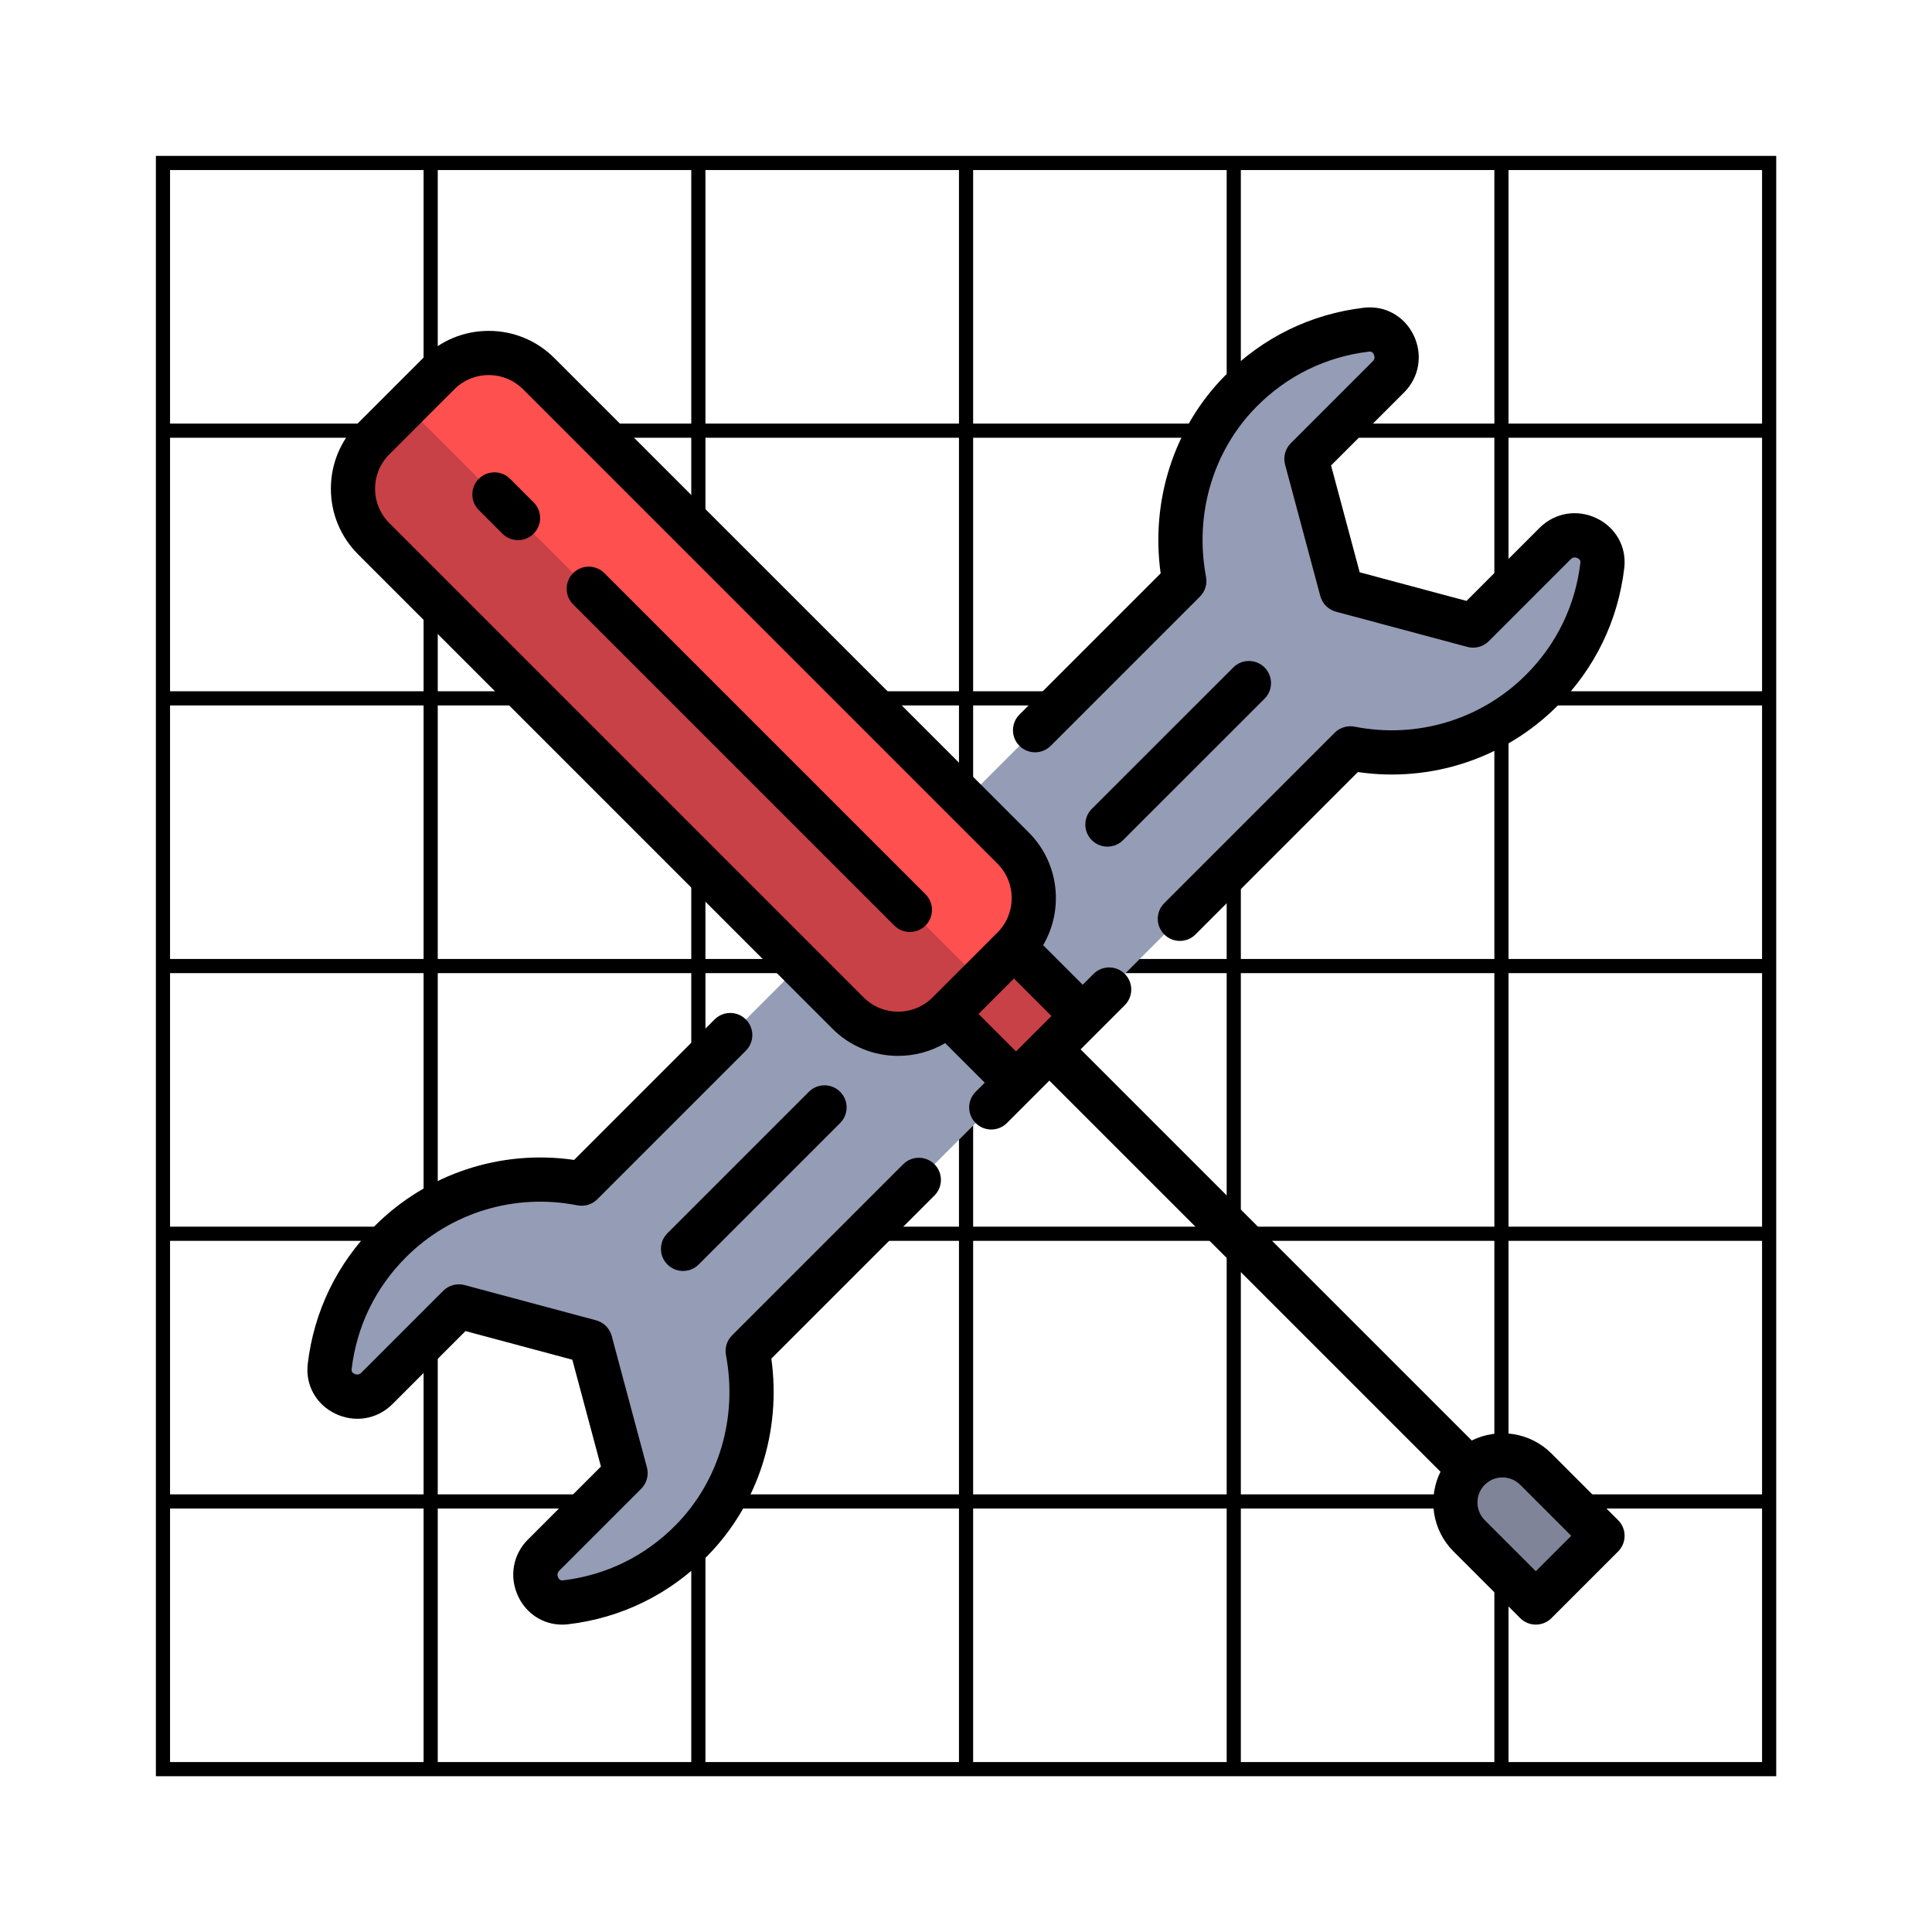 <?xml version="1.0" encoding="UTF-8" standalone="no"?>
<!-- Generator: Adobe Illustrator 19.0.0, SVG Export Plug-In . SVG Version: 6.00 Build 0)  -->

<svg
   version="1.1"
   id="Layer_1"
   x="0px"
   y="0px"
   viewBox="0 0 511.997 511.997"
   style="enable-background:new 0 0 511.997 511.997;"
   xml:space="preserve"
   sodipodi:docname="reshot-icon-tools-TCSYV7UP9Z.svg"
   inkscape:version="1.3.2 (091e20ef0f, 2023-11-25, custom)"
   inkscape:export-filename="lattice-qcd-tools-icon.png"
   inkscape:export-xdpi="96"
   inkscape:export-ydpi="96"
   xmlns:inkscape="http://www.inkscape.org/namespaces/inkscape"
   xmlns:sodipodi="http://sodipodi.sourceforge.net/DTD/sodipodi-0.dtd"
   xmlns="http://www.w3.org/2000/svg"
   xmlns:svg="http://www.w3.org/2000/svg"><sodipodi:namedview
   id="namedview25"
   pagecolor="#505050"
   bordercolor="#eeeeee"
   borderopacity="1"
   inkscape:showpageshadow="0"
   inkscape:pageopacity="0"
   inkscape:pagecheckerboard="0"
   inkscape:deskcolor="#505050"
   inkscape:zoom="0.64"
   inkscape:cx="207.03125"
   inkscape:cy="342.96875"
   inkscape:window-width="1920"
   inkscape:window-height="1043"
   inkscape:window-x="0"
   inkscape:window-y="0"
   inkscape:window-maximized="1"
   inkscape:current-layer="layer1"
   showguides="true"
   inkscape:export-bgcolor="#ffffffff" /><defs
   id="defs25" />












<g
   id="g11">
</g>
<g
   id="g12">
</g>
<g
   id="g13">
</g>
<g
   id="g14">
</g>
<g
   id="g15">
</g>
<g
   id="g16">
</g>
<g
   id="g17">
</g>
<g
   id="g18">
</g>
<g
   id="g19">
</g>
<g
   id="g20">
</g>
<g
   id="g21">
</g>
<g
   id="g22">
</g>
<g
   id="g23">
</g>
<g
   id="g24">
</g>
<g
   id="g25">
</g>
<g
   inkscape:groupmode="layer"
   id="layer1"
   inkscape:label="BG"
   style="display:inline"><g
     inkscape:label="GridCartesian:X6:Y6"
     transform="matrix(3.754,0,0,3.754,43.188,43.188)"
     id="g73"><g
       inkscape:label="MajorXGridlines"
       id="g67"><path
         style="fill:none;stroke:#000000;stroke-width:1"
         d="M 18.898,0 V 113.386"
         inkscape:label="MajorXDiv1"
         id="path63" /><path
         style="fill:none;stroke:#000000;stroke-width:1"
         d="M 37.795,0 V 113.386"
         inkscape:label="MajorXDiv2"
         id="path64" /><path
         style="fill:none;stroke:#000000;stroke-width:1"
         d="M 56.693,0 V 113.386"
         inkscape:label="MajorXDiv3"
         id="path65" /><path
         style="fill:none;stroke:#000000;stroke-width:1"
         d="M 75.591,0 V 113.386"
         inkscape:label="MajorXDiv4"
         id="path66" /><path
         style="fill:none;stroke:#000000;stroke-width:1"
         d="M 94.488,0 V 113.386"
         inkscape:label="MajorXDiv5"
         id="path67" /></g><g
       inkscape:label="MajorYGridlines"
       id="g72"><path
         style="fill:none;stroke:#000000;stroke-width:1"
         d="M 0,18.898 H 113.386"
         inkscape:label="MajorYDiv1"
         id="path68" /><path
         style="fill:none;stroke:#000000;stroke-width:1"
         d="M 0,37.795 H 113.386"
         inkscape:label="MajorYDiv2"
         id="path69" /><path
         style="fill:none;stroke:#000000;stroke-width:1"
         d="M 0,56.693 H 113.386"
         inkscape:label="MajorYDiv3"
         id="path70" /><path
         style="fill:none;stroke:#000000;stroke-width:1"
         d="M 0,75.591 H 113.386"
         inkscape:label="MajorYDiv4"
         id="path71" /><path
         style="fill:none;stroke:#000000;stroke-width:1"
         d="M 0,94.488 H 113.386"
         inkscape:label="MajorYDiv5"
         id="path72" /></g><rect
       x="0"
       y="0"
       width="113.386"
       height="113.386"
       style="fill:none;stroke:#000000;stroke-width:1"
       inkscape:label="Border"
       id="rect72" /></g></g><g
   inkscape:groupmode="layer"
   id="layer2"
   inkscape:label="FG"
   style="display:inline"><path
     style="fill:#959cb5;stroke-width:0.682"
     d="m 412.135,144.038 -21.742,21.742 -34.842,-9.335 -9.335,-34.843 21.739,-21.738 c 4.834,-4.834 0.978,-13.304 -5.811,-12.501 -12.223,1.446 -24.06,6.897 -33.388,16.359 -13.27,13.46 -18.244,32.553 -14.903,50.243 L 154.142,313.675 c -17.782,-3.514 -36.93,1.589 -50.71,15.368 -9.286,9.286 -14.641,21.011 -16.07,33.112 -0.801,6.784 7.668,10.632 12.498,5.8 l 21.742,-21.742 34.843,9.335 9.335,34.842 -21.739,21.739 c -4.834,4.834 -0.978,13.304 5.811,12.5 12.222,-1.446 24.06,-6.897 33.388,-16.359 13.27,-13.46 18.244,-32.552 14.903,-50.242 L 357.854,198.318 c 17.782,3.514 36.931,-1.589 50.71,-15.367 9.286,-9.286 14.641,-21.011 16.07,-33.112 0.802,-6.785 -7.668,-10.631 -12.499,-5.8 z"
     id="path1" /><rect
     x="-392.19"
     y="-13.253"
     transform="rotate(-135)"
     style="fill:#c84146;stroke-width:0.682"
     width="30.166"
     height="26.506"
     id="rect1" /><path
     style="fill:#ff5050;stroke-width:0.682"
     d="m 268.486,251.257 -17.227,17.227 c -7.32,7.32 -19.188,7.32 -26.507,0 L 99.035,142.767 c -7.32,-7.32 -7.32,-19.188 0,-26.507 L 116.262,99.032 c 7.32,-7.32 19.188,-7.32 26.507,0 L 268.486,224.749 c 7.319,7.32 7.319,19.188 -6.8e-4,26.508 z"
     id="path2" /><path
     style="fill:#c84146;stroke-width:0.682"
     d="m 251.258,268.485 8.614,-8.614 -152.223,-152.223 -8.614,8.614 c -7.32,7.32 -7.32,19.187 0,26.507 L 224.752,268.486 c 7.319,7.318 19.186,7.318 26.506,-0.001 z"
     id="path3" /><path
     style="fill:#7f8499;stroke-width:0.682"
     d="m 389.337,389.335 v 0 c -4.88,4.88 -4.88,12.792 0,17.671 l 17.671,17.671 17.671,-17.671 -17.671,-17.671 c -4.879,-4.879 -12.791,-4.879 -17.671,0 z"
     id="path4" /><path
     d="m 278.448,197.653 39.547,-39.547 c 1.369,-1.369 1.973,-3.326 1.613,-5.229 -3.13,-16.57 1.848,-33.41 13.319,-45.044 8.116,-8.232 18.457,-13.3 29.905,-14.654 0.228,-0.027 0.835,-0.099 1.24,0.738 0.188,0.389 0.405,1.139 -0.26,1.804 l -21.739,21.739 c -1.48,1.48 -2.058,3.636 -1.516,5.657 l 9.335,34.842 c 0.542,2.021 2.12,3.6 4.142,4.142 l 34.842,9.335 c 2.021,0.541 4.178,-0.037 5.657,-1.516 l 21.742,-21.742 c 0.665,-0.665 1.416,-0.448 1.805,-0.259 0.833,0.404 0.762,1.005 0.735,1.231 -1.337,11.323 -6.315,21.578 -14.395,29.658 -11.891,11.891 -28.874,17.037 -45.434,13.764 -1.916,-0.376 -3.897,0.224 -5.277,1.605 l -45.175,45.175 c -2.288,2.288 -2.288,5.996 0,8.283 1.143,1.143 2.643,1.715 4.141,1.715 1.499,0 2.998,-0.571 4.141,-1.715 l 43.033,-43.033 c 19.388,2.821 38.943,-3.602 52.852,-17.51 9.959,-9.959 16.096,-22.604 17.745,-36.567 0.653,-5.532 -2.195,-10.692 -7.257,-13.146 -5.189,-2.515 -11.155,-1.527 -15.2,2.517 l -19.351,19.351 -28.309,-7.585 -7.585,-28.309 19.348,-19.348 c 4.045,-4.045 5.033,-10.011 2.517,-15.199 -2.457,-5.065 -7.621,-7.91 -13.158,-7.259 -14.118,1.671 -26.868,7.917 -36.871,18.063 -13.447,13.64 -19.683,33.004 -16.996,52.336 l -37.424,37.424 c -2.288,2.288 -2.288,5.997 0,8.283 2.287,2.287 5.996,2.287 8.283,-6.8e-4 z"
     id="path5"
     style="stroke-width:0.682" /><path
     d="m 239.353,308.537 -45.35,45.35 c -1.369,1.369 -1.973,3.326 -1.613,5.229 3.13,16.57 -1.848,33.41 -13.319,45.044 -8.116,8.232 -18.457,13.3 -29.905,14.654 -0.228,0.027 -0.835,0.098 -1.24,-0.738 -0.188,-0.388 -0.405,-1.139 0.26,-1.804 l 21.739,-21.738 c 1.48,-1.48 2.058,-3.636 1.516,-5.657 l -9.335,-34.842 c -0.542,-2.021 -2.12,-3.6 -4.141,-4.142 l -34.842,-9.336 c -2.023,-0.541 -4.178,0.037 -5.658,1.516 l -21.742,21.742 c -0.665,0.665 -1.417,0.448 -1.806,0.26 -0.832,-0.404 -0.762,-1.006 -0.734,-1.231 1.337,-11.323 6.315,-21.578 14.395,-29.658 11.891,-11.89 28.876,-17.037 45.434,-13.764 1.919,0.377 3.896,-0.222 5.277,-1.605 l 39.372,-39.372 c 2.288,-2.288 2.288,-5.997 0,-8.283 -2.288,-2.288 -5.997,-2.288 -8.283,0 l -37.229,37.229 c -19.387,-2.82 -38.944,3.602 -52.852,17.51 -9.959,9.959 -16.096,22.604 -17.745,36.567 -0.653,5.532 2.195,10.692 7.257,13.146 5.189,2.515 11.155,1.527 15.2,-2.517 l 19.351,-19.351 28.31,7.585 7.585,28.309 -19.349,19.349 c -4.045,4.045 -5.033,10.011 -2.517,15.2 2.223,4.583 6.663,7.352 11.589,7.352 0.519,0 1.042,-0.031 1.569,-0.093 14.118,-1.67 26.868,-7.917 36.87,-18.063 13.447,-13.64 19.683,-33.004 16.996,-52.336 l 43.228,-43.228 c 2.288,-2.288 2.288,-5.996 0,-8.283 -2.287,-2.288 -5.996,-2.288 -8.283,-6.9e-4 z"
     id="path6"
     style="stroke-width:0.682" /><path
     d="m 176.876,335.103 c 1.143,1.143 2.643,1.715 4.141,1.715 1.499,0 2.998,-0.571 4.141,-1.715 l 37.486,-37.486 c 2.288,-2.288 2.288,-5.996 0,-8.283 -2.288,-2.288 -5.996,-2.288 -8.283,0 l -37.486,37.486 c -2.288,2.287 -2.288,5.995 0,8.283 z"
     id="path7"
     style="stroke-width:0.682" /><path
     d="m 335.114,176.884 c -2.287,-2.288 -5.995,-2.289 -8.283,-0.001 l -37.494,37.479 c -2.288,2.287 -2.289,5.995 -0.001,8.283 1.143,1.144 2.643,1.717 4.142,1.717 1.499,0 2.997,-0.571 4.141,-1.714 l 37.494,-37.479 c 2.288,-2.288 2.289,-5.997 0.001,-8.284 z"
     id="path8"
     style="stroke-width:0.682" /><path
     d="M 428.821,402.864 411.15,385.193 c -5.707,-5.707 -14.261,-6.848 -21.123,-3.453 L 286.371,278.086 298.079,266.378 c 2.288,-2.288 2.288,-5.997 0,-8.283 -2.287,-2.288 -5.995,-2.288 -8.283,0 l -2.873,2.873 -10.487,-10.487 c 5.546,-9.428 4.276,-21.787 -3.809,-29.872 L 146.911,94.892 c -4.647,-4.647 -10.824,-7.206 -17.395,-7.206 -6.571,0 -12.749,2.56 -17.395,7.206 L 94.893,112.118 c -4.647,4.646 -7.206,10.825 -7.206,17.395 0,6.571 2.559,12.749 7.206,17.395 L 220.61,272.626 c 4.796,4.796 11.096,7.193 17.395,7.193 4.321,0 8.641,-1.128 12.477,-3.385 l 10.487,10.487 -2.412,2.412 c -2.288,2.288 -2.288,5.996 0,8.283 1.143,1.144 2.643,1.715 4.141,1.715 1.499,0 2.998,-0.571 4.141,-1.715 l 11.247,-11.247 103.655,103.655 c -3.395,6.862 -2.255,15.417 3.452,21.123 l 17.671,17.671 c 1.143,1.143 2.643,1.715 4.141,1.715 1.499,0 2.998,-0.571 4.141,-1.715 l 17.671,-17.671 c 2.29,-2.288 2.29,-5.997 0.003,-8.284 z M 228.894,264.342 103.177,138.625 c -2.434,-2.434 -3.775,-5.67 -3.775,-9.112 0,-3.442 1.34,-6.678 3.775,-9.112 l 17.227,-17.228 c 2.434,-2.434 5.67,-3.775 9.112,-3.775 3.442,0 6.678,1.34 9.112,3.775 l 125.717,125.717 c 5.024,5.025 5.024,13.199 0,18.224 l -17.227,17.227 c -5.024,5.025 -13.199,5.024 -18.224,0 z m 30.426,4.364 9.388,-9.388 9.931,9.931 -9.388,9.388 z m 147.688,147.688 -13.529,-13.529 c -2.588,-2.588 -2.588,-6.799 0,-9.388 2.588,-2.588 6.799,-2.588 9.388,0 l 13.529,13.529 z"
     id="path9"
     style="stroke-width:0.682" /><path
     d="m 135.173,126.888 c -2.288,-2.288 -5.997,-2.288 -8.283,0 -2.288,2.288 -2.288,5.997 0,8.283 l 6.252,6.252 c 1.143,1.143 2.643,1.715 4.141,1.715 1.499,0 2.998,-0.571 4.141,-1.715 2.288,-2.288 2.288,-5.997 0,-8.283 z"
     id="path10"
     style="stroke-width:0.682" /><path
     d="m 160.169,151.883 c -2.288,-2.288 -5.997,-2.288 -8.283,0 -2.288,2.288 -2.288,5.997 0,8.283 l 85.103,85.103 c 1.143,1.143 2.643,1.715 4.141,1.715 1.499,0 2.998,-0.571 4.141,-1.715 2.288,-2.288 2.288,-5.997 0,-8.283 z"
     id="path11"
     style="stroke-width:0.682" /></g></svg>
